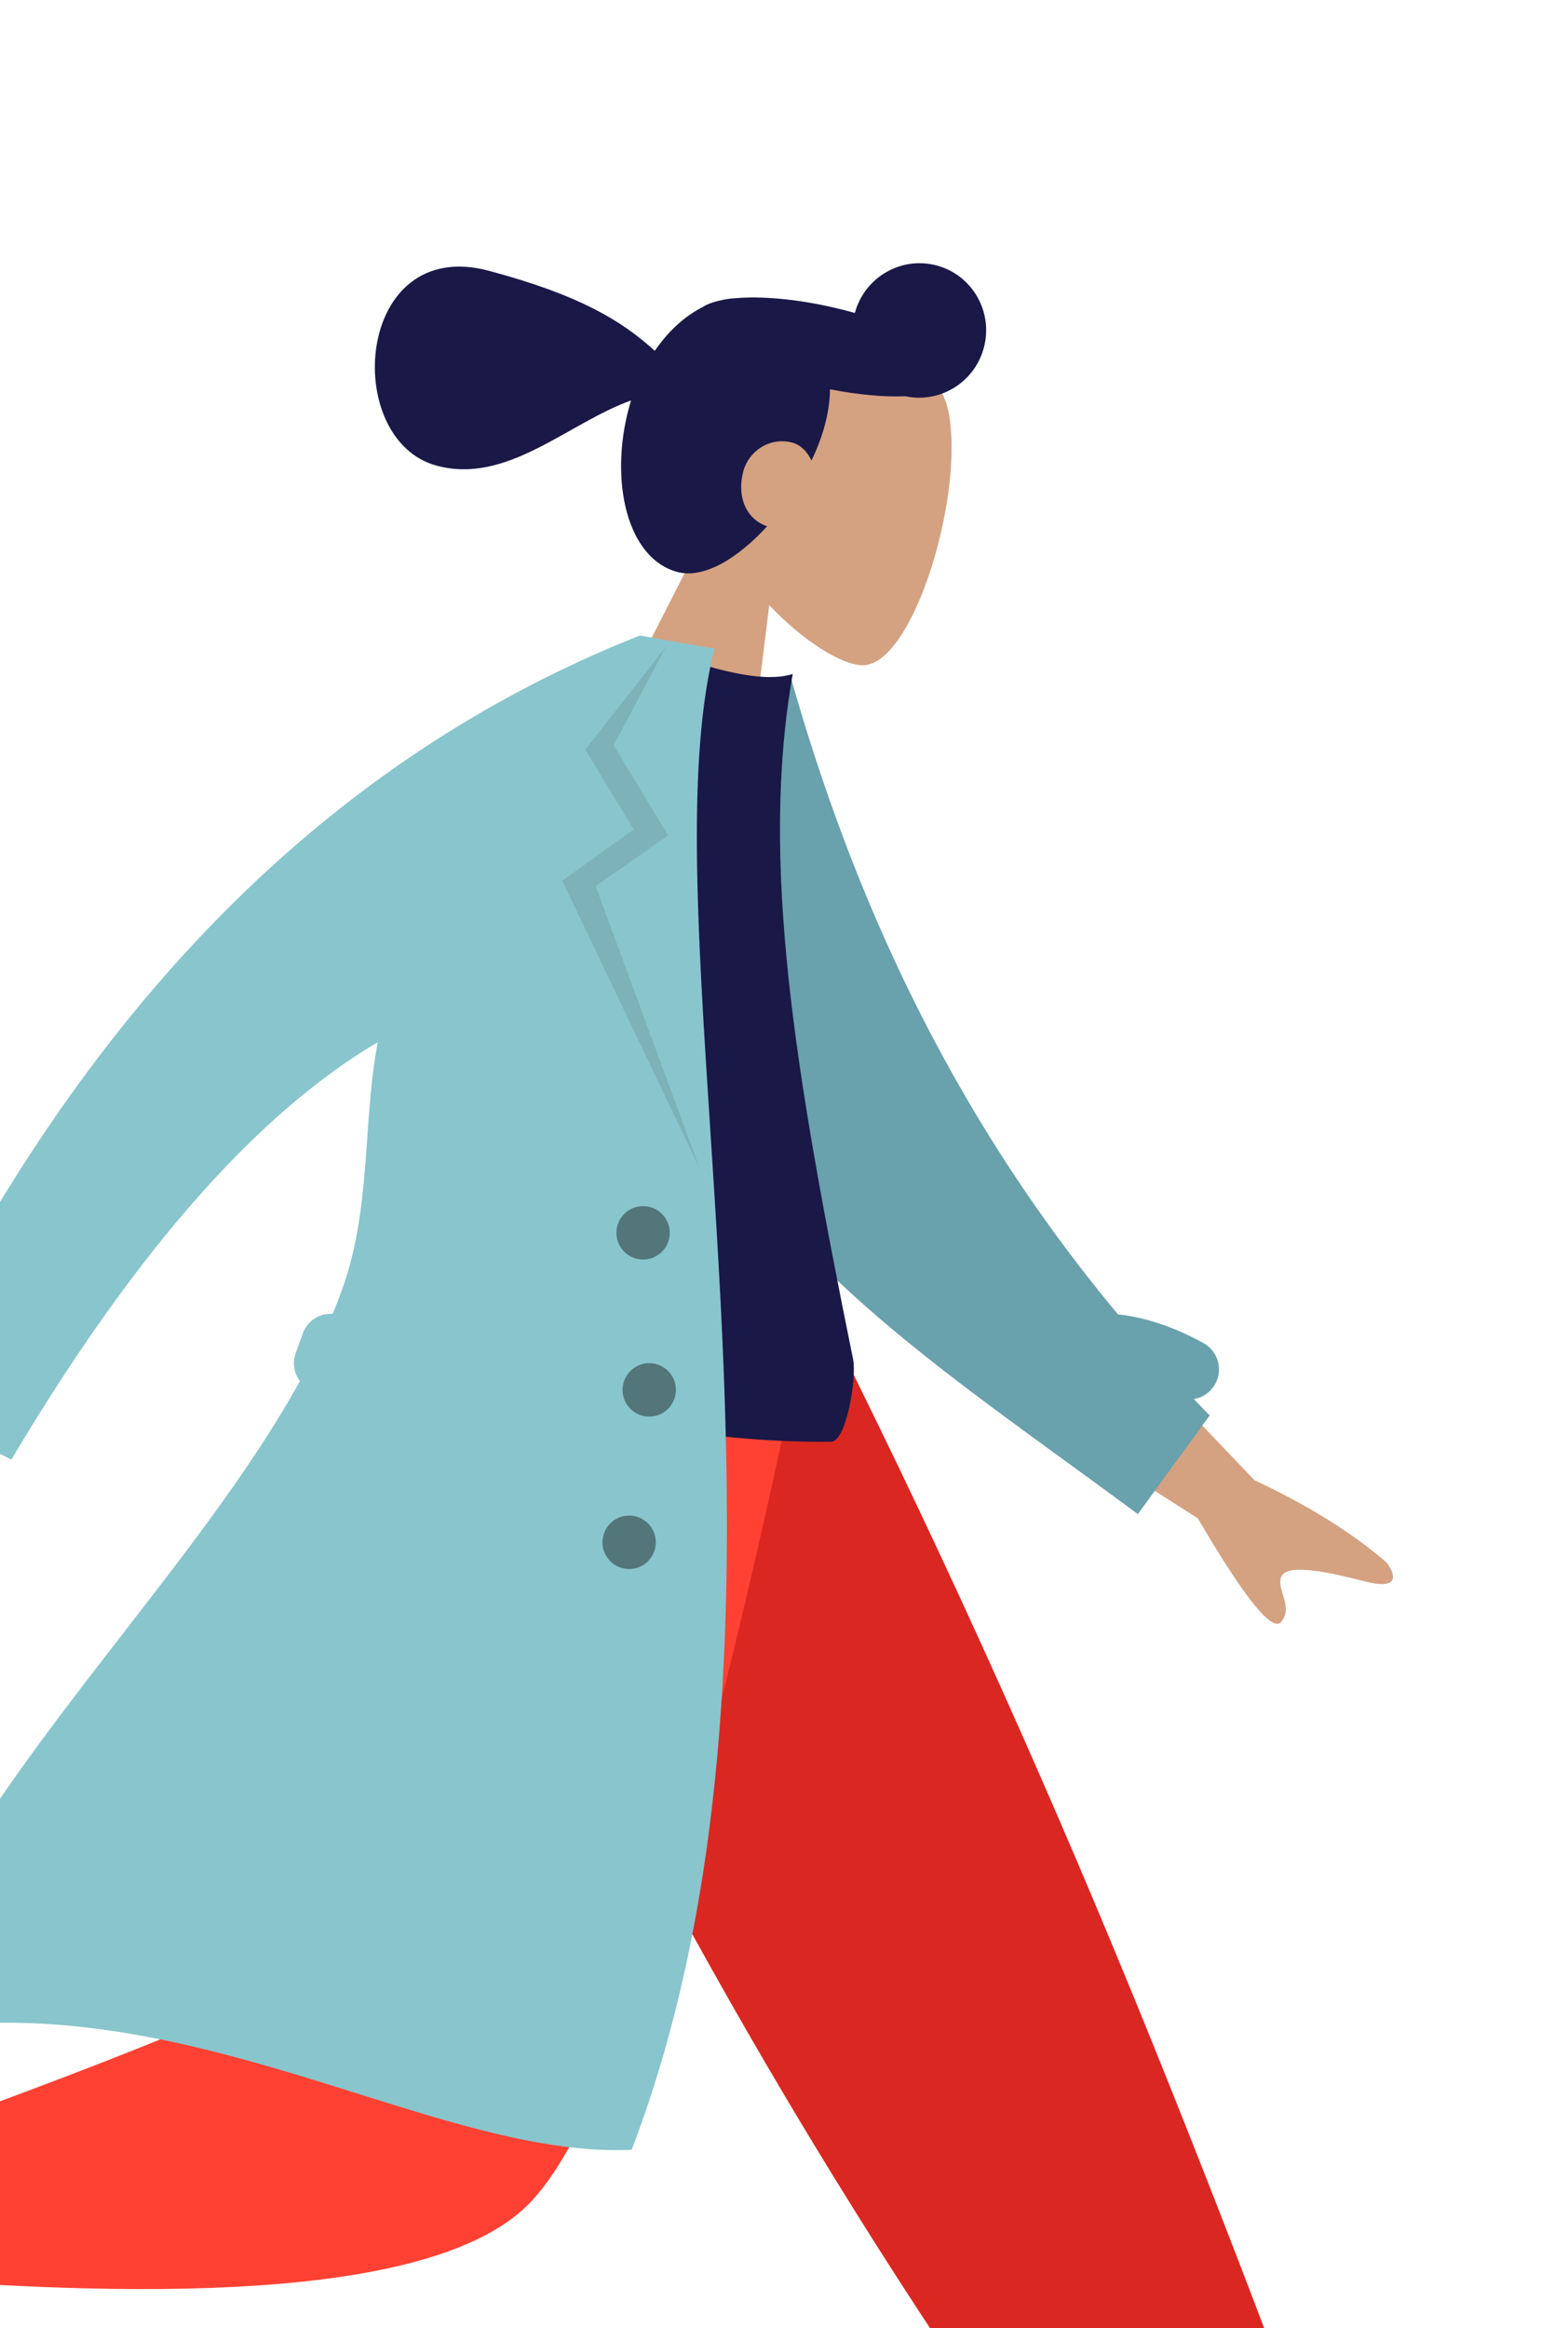 <svg width="250" height="371" xmlns="http://www.w3.org/2000/svg"><g fill="none" fill-rule="evenodd"><path d="M113.34 83.14c-3.239-6.87-4.608-14.592-2.011-22.138 7.481-21.743 36.818-8.658 39.783 4.122 2.964 12.78-5.345 40.957-13.584 40.891-3.286-.026-9.308-3.732-14.886-9.558l-3.796 30.892-24.688-6.615 19.183-37.593z" fill="#D4A181"/><path d="M122.302 83.872c-4.646 5.094-10.073 8.414-14.303 7.28-8.035-2.152-10.85-14.495-7.735-26.12.109-.408.226-.811.35-1.21-10.072 3.593-19.723 13.41-30.969 10.396-15.299-4.1-13.053-36.788 8.323-31.06 14.537 3.895 21.116 7.944 26.433 12.75 2.14-3.123 4.77-5.526 7.58-6.944.71-.472 1.704-.839 2.93-1.098.756-.186 1.517-.299 2.278-.334 4.085-.378 9.728.094 15.797 1.494 1.134.262 2.24.546 3.312.848 1.545-5.698 7.381-9.083 13.051-7.564 5.681 1.522 9.045 7.392 7.513 13.11-1.482 5.53-7 8.893-12.5 7.731-3.36.132-7.534-.228-12.033-1.114-.006 1.739-.267 3.646-.826 5.731-.493 1.841-1.218 3.74-2.121 5.623-.652-1.404-1.733-2.496-3.034-2.844-3.638-.975-6.979 1.36-7.836 4.558-1.088 4.06.454 7.621 3.79 8.767z" fill="#191847"/><path fill="#BA8B72" d="M77.175 213.84l78.98 132.157 59.211 111.728h12.754L128.91 213.84z"/><path d="M207.572 452.628c-1.194 3.208-1.791 5.606-1.791 7.195 0 1.926.318 4.735.955 8.43h59.74c1.552-5.174.656-7.967-2.689-8.38a328.35 328.35 0 0 1-8.335-1.117l-27.778-12.484a1.043 1.043 0 0 0-1.393.557l-1.791 4.381c-3.097 1.456-5.613 2.185-7.549 2.185-1.577 0-3.756-.644-6.538-1.932a2.086 2.086 0 0 0-2.83 1.165z" fill="#E4E4E4"/><path d="M198.922 439.834l24.595-7.447c-10.776-32.243-23.983-67.725-39.622-106.446-15.639-38.721-32.434-76.089-50.387-112.101H64.042c19.96 45.554 41.119 86.946 63.478 124.176 22.36 37.23 46.16 71.17 71.402 101.818z" fill="#DB2721"/><path d="M71.985 213.84c-7.454 46.44-21.831 105.774-23.188 107.605-.905 1.221-33.468 12.143-97.69 32.765l2.754 11.256c76.585-11.06 116.94-19.64 121.062-25.742 6.184-9.152 37.06-81.455 49.02-125.884H71.984z" fill="#D4A181"/><path d="M-26.319 344.48l4.853 18.129c57.281 5.028 92.379 1.395 105.293-10.9 12.913-12.295 27.631-58.252 44.153-137.87H61.74c-10.468 65.197-16.32 99.163-17.557 101.9-1.236 2.737-24.737 12.317-70.502 28.74z" fill="#FF4133"/><path d="M-45.814 349.56c-3.366-.618-5.831-.79-7.396-.514-1.897.334-4.608 1.136-8.136 2.404l10.374 58.833c5.365.63 7.96-.738 7.785-4.103a328.35 328.35 0 0 1-.347-8.403l7.47-29.523a1.043 1.043 0 0 0-.79-1.275l-4.625-1.004c-1.972-2.797-3.126-5.148-3.462-7.054-.274-1.553-.019-3.812.766-6.775a2.086 2.086 0 0 0-1.639-2.585z" fill="#E4E4E4"/><g><path d="M170.951 205.442L200 235.882c8.62 4.044 15.646 8.423 21.078 13.136 1.204 1.563 2.47 4.52-3.399 3.013-5.868-1.508-12.11-2.83-13.289-.942-1.179 1.888 1.993 4.954-.15 7.404-1.428 1.634-5.847-3.874-13.255-16.522l-30.63-19.56 10.596-16.969zM21.723 168.567l17.838 6.593C10.684 213.9-4.731 234.357-6.684 236.532c-4.395 4.893-2.682 15.41-2.298 20.866-7.918.57-3.084-10.469-13.127-9.595-9.168.797-17.538 5.244-24.56-3.656-.863-1.094-1.142-4.13 2.543-5.081 9.18-2.37 22.975-7.343 25.462-9.729 3.39-3.253 16.853-23.51 40.387-60.77z" fill="#D4A181"/><path d="M178.26 209.473c4.349.448 8.894 1.985 13.604 4.558a4.791 4.791 0 0 1-1.523 8.93c.835.87 1.678 1.737 2.532 2.602l-11.456 15.733c-32.31-23.943-63.258-43.158-73.281-75.049-3.364-10.703 4.232-43.707 5.883-55.91l12-2.623c9.904 35.05 25.55 69.76 52.241 101.759z" fill="#69A1AC"/><path d="M54.847 216.06c32.255 9.42 58.146 13.986 77.672 13.697 2.42-.036 4.098-10.16 3.5-13.111-9.322-45.958-14.89-79.38-9.627-109.233-3.387 1.076-8.857.362-16.41-2.141-26.26 27.09-42.06 60.698-55.135 110.789z" fill="#191847"/><path d="M47.822 220.095a4.69 4.69 0 0 1-.676-4.446l1.152-3.183a4.695 4.695 0 0 1 4.74-3.079 80.998 80.998 0 0 0 1.72-4.501c4.422-12.725 3.078-26.204 5.471-38.786-19.36 11.413-38.83 33.582-58.413 66.505l-18.734-9.31a357.316 357.316 0 0 1 3.81-7.9c-2.052-1.701-3.668-8.12-1.575-8.777a23.405 23.405 0 0 1 6.674-1.069c27.758-51.474 64.438-86.231 110.04-104.271l5.65.996 6.248 1.102c-11.687 45.793 18.837 155.652-13.224 239.225-32.281 1.472-72.807-27.962-119.01-18.302 7.748-34.556 47.114-69.812 66.127-104.204z" fill="#89C5CC"/><path fill-opacity=".1" fill="#000" d="M106.167 103.088l-8.33 15.677 8.672 14.382-11.552 8.064 16.58 44.957-21.891-45.81 11.39-8.176-7.706-12.717z"/><path d="M101.794 200.66a4.253 4.253 0 0 1-3.446-4.93 4.253 4.253 0 0 1 4.924-3.454 4.253 4.253 0 0 1 3.446 4.93 4.253 4.253 0 0 1-4.924 3.455zm.98 25.03a4.253 4.253 0 0 1-3.446-4.93 4.253 4.253 0 0 1 4.925-3.455 4.253 4.253 0 0 1 3.446 4.93 4.253 4.253 0 0 1-4.925 3.455zm-3.204 24.291a4.253 4.253 0 0 1-3.446-4.93 4.253 4.253 0 0 1 4.924-3.455 4.253 4.253 0 0 1 3.446 4.93 4.253 4.253 0 0 1-4.924 3.455z" fill-opacity=".4" fill="#000"/></g></g></svg>